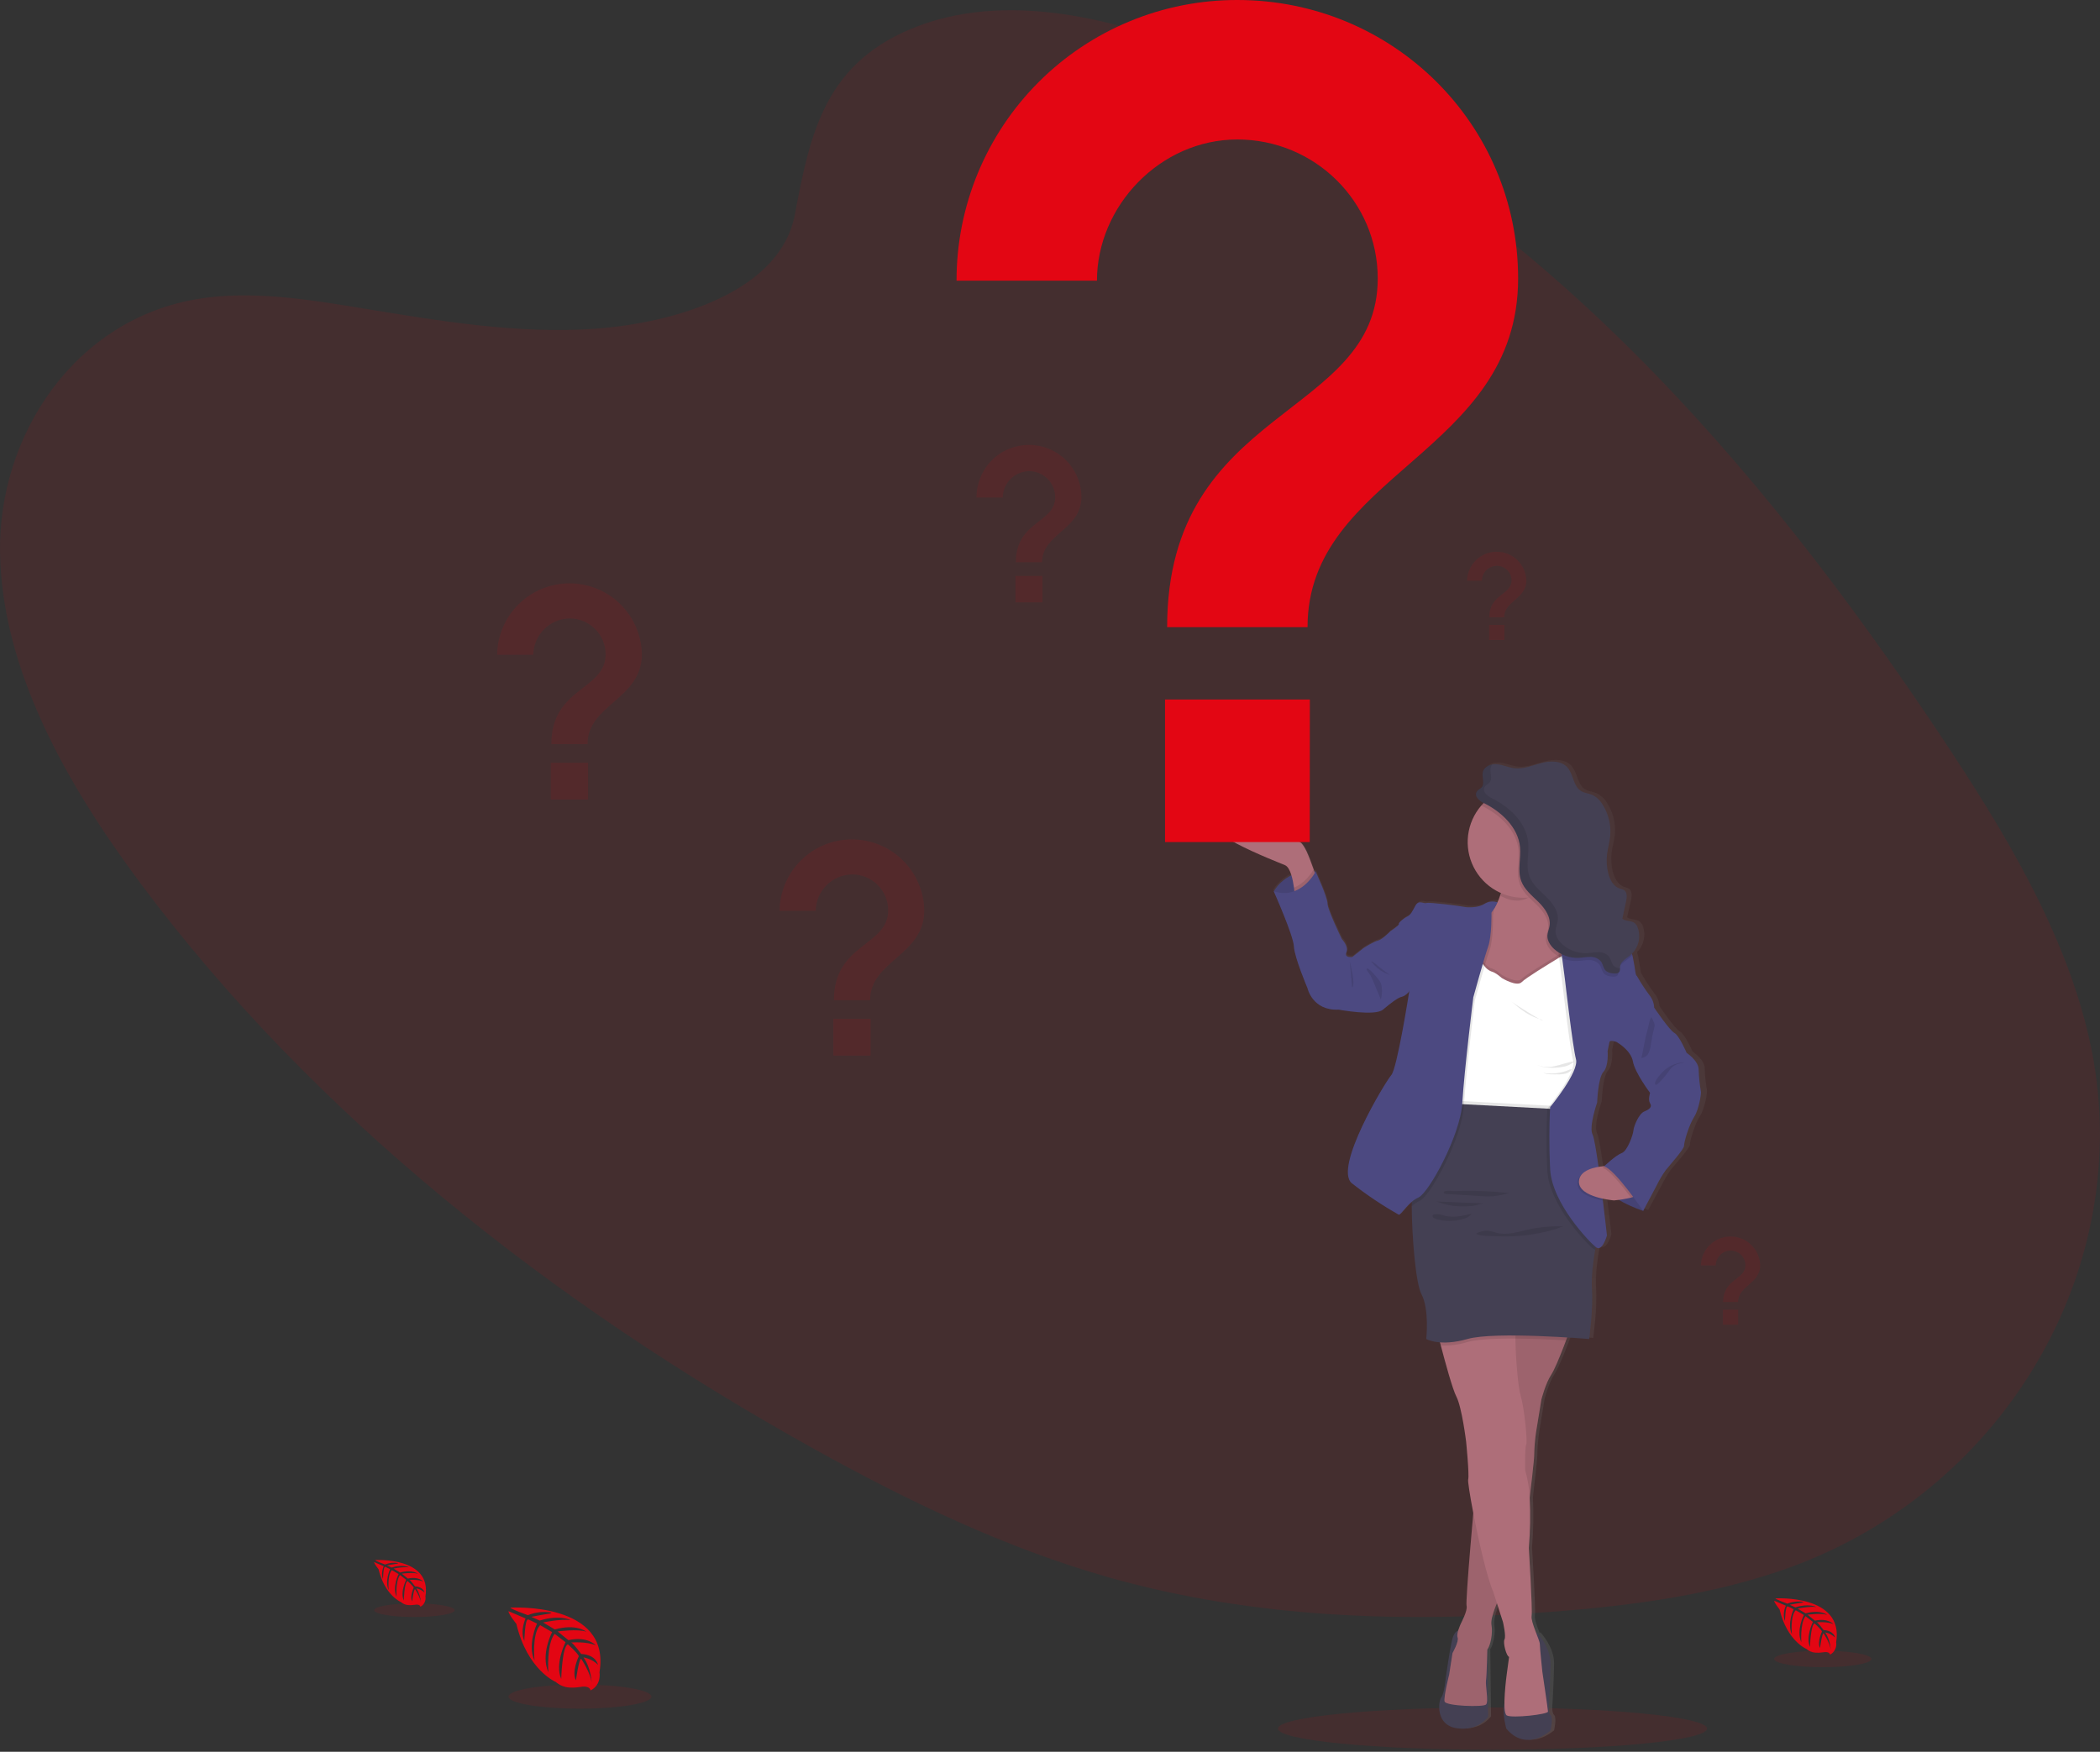 <svg width="350" height="292" viewBox="0 0 350 292" fill="none" xmlns="http://www.w3.org/2000/svg">
<rect x="0" y="0" width="350" height="292" fill="#333333" stroke="none"/>
<g clip-path="url(#clip0)">
<path opacity="0.1" d="M248.748 291.663C268.495 291.663 284.504 290.085 284.504 288.139C284.504 286.193 268.495 284.615 248.748 284.615C229.001 284.615 212.992 286.193 212.992 288.139C212.992 290.085 229.001 291.663 248.748 291.663Z" fill="#E30613"/>
<path opacity="0.1" d="M153.233 4.266C168.981 -1.586 188.152 3.447 204.524 10.788C255.944 33.849 293.405 77.624 323.168 122.222C333.944 138.371 344.18 155.23 348.231 173.258C356.48 209.951 334.965 247.936 298.376 261.248C285.934 265.779 272.264 267.637 258.573 268.672C234.228 270.516 209.022 269.784 184.872 262.956C167.649 258.076 151.358 250.227 135.732 241.554C92.094 217.323 52.241 185.855 23.545 147.416C10.96 130.556 0.312 111.549 0.005 92.096C-0.301 72.643 12.378 53.096 33.241 49.788C41.866 48.422 50.99 49.844 59.89 51.308C72.995 53.465 86.278 55.734 99.234 54.793C112.618 53.814 130.025 48.586 132.465 35.811C135.049 22.095 137.506 10.112 153.233 4.266Z" fill="#E30613"/>
<path d="M85.073 267.975C85.073 267.975 101.898 266.961 99.914 278.749C99.914 278.749 100.308 280.84 98.418 281.778C98.418 281.778 98.391 280.903 96.693 281.199C96.09 281.303 95.476 281.333 94.866 281.29C94.04 281.233 93.256 280.909 92.631 280.366C92.631 280.366 87.9 278.414 86.063 270.683C86.063 270.683 84.7 269 84.756 268.564L87.594 269.777C87.594 269.777 86.624 271.827 87.388 273.528C87.388 273.528 87.478 269.854 88.026 269.938C88.134 269.955 89.501 270.635 89.501 270.635C89.501 270.635 87.831 274.2 89.089 276.794C89.089 276.794 88.612 272.398 90.02 270.893L92.021 272.06C92.021 272.06 90.069 275.744 91.394 278.749C91.394 278.749 91.045 274.138 92.439 272.343L94.252 273.737C94.252 273.737 92.418 277.369 93.538 279.864C93.538 279.864 93.681 274.493 94.643 274.089C94.643 274.089 96.229 275.483 96.47 276.062C96.47 276.062 95.215 278.697 95.992 280.088C95.992 280.088 96.47 276.511 96.864 276.494C96.864 276.494 98.439 278.864 98.607 280.488C98.607 280.488 98.537 278.073 97.244 276.267C97.244 276.267 98.771 276.529 99.663 277.519C99.663 277.519 99.416 275.842 96.857 275.696C96.857 275.696 95.553 273.901 95.201 273.789C95.201 273.789 97.749 273.576 99.294 274.263C99.294 274.263 97.934 272.681 94.734 273.399L92.945 271.942C92.945 271.942 96.302 271.482 97.721 271.991C97.721 271.991 96.086 270.596 92.464 271.611L90.519 270.446C90.519 270.446 93.377 269.829 95.082 270.053C95.082 270.053 93.283 269.084 89.947 270.133L88.552 269.509C88.552 269.509 90.644 269.098 91.261 269.031C91.878 268.965 91.906 268.798 91.906 268.798C90.579 268.575 89.216 268.726 87.97 269.233C87.97 269.233 85.02 268.177 85.073 267.975Z" fill="#E30613"/>
<path opacity="0.1" d="M96.659 284.817C103.237 284.817 108.569 283.917 108.569 282.806C108.569 281.696 103.237 280.795 96.659 280.795C90.082 280.795 84.75 281.696 84.75 282.806C84.75 283.917 90.082 284.817 96.659 284.817Z" fill="#E30613"/>
<path d="M62.537 260.045C62.537 260.045 72.023 259.474 70.904 266.121C70.963 266.458 70.914 266.805 70.763 267.112C70.612 267.419 70.367 267.67 70.064 267.829C70.064 267.829 70.047 267.337 69.091 267.505C68.752 267.563 68.406 267.579 68.063 267.553C67.596 267.525 67.153 267.342 66.801 267.034C66.801 267.034 64.137 265.929 63.091 261.572C63.091 261.572 62.324 260.621 62.352 260.377L63.956 261.074C63.956 261.074 63.409 262.231 63.837 263.189C63.837 263.189 63.89 261.116 64.186 261.164C64.249 261.164 65.019 261.565 65.019 261.565C65.019 261.565 64.078 263.576 64.789 265.051C64.789 265.051 64.517 262.572 65.312 261.722L66.438 262.381C66.438 262.381 65.34 264.472 66.09 266.152C66.09 266.152 65.898 263.552 66.679 262.541L67.7 263.336C67.7 263.336 66.654 265.382 67.299 266.79C67.299 266.79 67.38 263.761 67.924 263.534C67.924 263.534 68.816 264.322 68.952 264.646C68.952 264.646 68.255 266.131 68.683 266.915C68.683 266.915 68.952 264.901 69.175 264.89C69.175 264.89 70.064 266.225 70.155 267.142C70.11 266.295 69.846 265.475 69.388 264.761C69.901 264.855 70.375 265.098 70.751 265.459C70.751 265.459 70.615 264.514 69.168 264.43C69.168 264.43 68.433 263.416 68.237 263.357C68.237 263.357 69.674 263.235 70.545 263.622C70.545 263.622 69.778 262.729 67.972 263.134L66.965 262.311C66.965 262.311 68.858 262.053 69.66 262.339C69.66 262.339 68.736 261.551 66.693 262.126L65.598 261.468C66.441 261.283 67.305 261.21 68.168 261.248C68.168 261.248 67.156 260.701 65.274 261.293L64.489 260.945C64.489 260.945 65.671 260.711 66.016 260.676C66.362 260.641 66.382 260.544 66.382 260.544C65.634 260.42 64.865 260.505 64.162 260.791C64.162 260.791 62.509 260.16 62.537 260.045Z" fill="#E30613"/>
<path opacity="0.1" d="M69.066 269.54C72.775 269.54 75.781 269.031 75.781 268.404C75.781 267.776 72.775 267.268 69.066 267.268C65.358 267.268 62.352 267.776 62.352 268.404C62.352 269.031 65.358 269.54 69.066 269.54Z" fill="#E30613"/>
<path d="M295.913 266.435C295.913 266.435 307.366 265.737 306.024 273.754C306.092 274.161 306.031 274.58 305.848 274.95C305.666 275.321 305.371 275.624 305.006 275.818C305.006 275.818 304.985 275.222 303.831 275.424C303.42 275.494 303.002 275.514 302.586 275.483C302.024 275.447 301.49 275.226 301.066 274.856C301.066 274.856 297.845 273.528 296.593 268.264C296.593 268.264 295.666 267.118 295.704 266.825L297.636 267.647C297.636 267.647 296.977 269.042 297.496 270.202C297.496 270.202 297.559 267.7 297.929 267.763C298.005 267.763 298.933 268.244 298.933 268.244C298.933 268.244 297.796 270.683 298.654 272.426C298.654 272.426 298.33 269.436 299.288 268.411L300.648 269.202C300.648 269.202 299.32 271.712 300.223 273.758C300.223 273.758 299.989 270.621 300.92 269.397L302.154 270.359C302.154 270.359 300.906 272.831 301.666 274.542C301.666 274.542 301.767 270.889 302.422 270.61C302.422 270.61 303.5 271.562 303.664 271.952C303.664 271.952 302.809 273.747 303.339 274.695C303.339 274.695 303.664 272.255 303.932 272.255C303.932 272.255 305.006 273.869 305.117 274.974C305.065 273.953 304.747 272.962 304.194 272.102C304.813 272.219 305.385 272.515 305.839 272.953C305.839 272.953 305.672 271.813 303.925 271.712C303.925 271.712 303.04 270.488 302.802 270.415C302.802 270.415 304.546 270.269 305.592 270.736C305.592 270.736 304.664 269.662 302.485 270.15L301.268 269.157C301.268 269.157 303.552 268.843 304.521 269.188C304.521 269.188 303.406 268.237 300.941 268.93L299.616 268.139C299.616 268.139 301.561 267.721 302.722 267.871C302.722 267.871 301.499 267.212 299.236 267.926L298.288 267.501C298.288 267.501 299.714 267.219 300.132 267.177C300.55 267.135 300.571 267.017 300.571 267.017C299.668 266.866 298.742 266.969 297.894 267.313C297.894 267.313 295.879 266.567 295.913 266.435Z" fill="#E30613"/>
<path opacity="0.1" d="M303.801 277.902C308.278 277.902 311.907 277.289 311.907 276.532C311.907 275.776 308.278 275.162 303.801 275.162C299.324 275.162 295.695 275.776 295.695 276.532C295.695 277.289 299.324 277.902 303.801 277.902Z" fill="#E30613"/>
<path d="M284.503 181.815C284.283 180.588 284.156 179.346 284.123 178.099C284.123 176.604 282.09 175.28 282.09 175.28C282.09 175.28 280.835 172.376 279.999 171.947C279.162 171.519 276.579 167.719 276.579 167.719C276.549 166.97 276.276 166.25 275.801 165.67C275.027 164.653 274.32 163.586 273.685 162.477C273.336 162.052 273.511 161.752 272.988 159.274C272.96 159.145 272.928 159.019 272.89 158.901C272.89 158.845 272.855 158.796 272.834 158.74C273.389 158.184 273.776 157.482 273.951 156.716C274.125 155.95 274.08 155.15 273.821 154.408C273.727 154.113 273.556 153.848 273.326 153.641C272.737 153.16 271.795 153.359 271.189 152.902L271.834 150.051C271.987 149.354 272.067 148.472 271.457 148.095C271.228 147.987 270.987 147.906 270.739 147.855C269.693 147.506 269.086 146.401 268.814 145.338C268.553 144.314 268.482 143.251 268.605 142.201C268.724 141.191 269.02 140.208 269.128 139.193C269.325 137.317 268.873 135.43 267.849 133.846C267.45 133.163 266.863 132.609 266.158 132.25C265.513 131.961 264.763 131.901 264.16 131.553C262.863 130.727 262.93 128.764 261.894 127.639C260.859 126.513 259.025 126.516 257.515 126.903C256.006 127.29 254.503 127.949 252.955 127.785C251.958 127.673 251.024 127.22 250.023 127.116C249.737 127.089 249.448 127.101 249.165 127.154V127.123C248.426 127.255 247.747 127.666 247.572 128.367C247.533 128.534 247.517 128.705 247.523 128.876C247.523 129.284 247.621 129.709 247.628 130.099C247.641 130.254 247.623 130.411 247.574 130.558C247.526 130.706 247.448 130.843 247.346 130.96C247.147 131.173 246.854 131.285 246.648 131.504C246.565 131.588 246.499 131.688 246.455 131.799C246.411 131.909 246.39 132.027 246.394 132.145C246.394 132.766 247.168 133.313 247.687 133.564H247.708C247.569 133.703 247.429 133.85 247.3 134C245.811 135.681 244.99 137.85 244.992 140.096C245.005 141.91 245.548 143.681 246.554 145.191C247.559 146.7 248.985 147.883 250.654 148.594L250.581 148.82C250.434 149.269 250.263 149.708 250.068 150.138C249.708 150.017 249.325 149.976 248.947 150.018C248.569 150.06 248.204 150.184 247.879 150.382C246.882 151.079 244.933 151.023 244.414 150.894C243.894 150.765 238.487 150.082 238.051 150.253C237.615 150.424 236.754 149.657 236.193 150.682C235.632 151.707 235.37 152.261 234.798 152.519C234.227 152.777 233.24 153.585 233.372 153.756C233.505 153.927 231.943 154.952 231.943 154.952C231.943 154.952 230.601 156.346 229.823 156.531C229.046 156.715 227.4 157.771 227.4 157.771L225.493 159.263C225.493 159.263 224.067 159.479 224.5 158.496C224.932 157.514 223.719 156.276 223.719 156.276C223.719 156.276 221.296 151.365 221.296 150.351C221.296 149.336 219.305 145.011 219.305 145.011L219.061 144.986L218.949 144.669C218.583 143.641 218.109 142.379 217.747 141.64C217.049 140.229 216.621 140.082 216.621 140.082C216.621 140.082 208.225 133.78 202.773 135.701C197.32 137.621 212.726 143.345 214.11 143.944C214.595 144.153 214.944 144.829 215.188 145.621C213.96 146.213 212.926 147.143 212.207 148.301C212.207 148.301 215.54 155.687 215.627 157.524C215.714 159.361 217.921 164.495 217.921 164.495C217.921 164.495 218.744 168.298 223.199 168.082C223.199 168.082 229.346 169.211 230.688 168.082C232.03 166.952 233.24 166.067 233.892 165.938C234.371 165.781 234.793 165.483 235.102 165.084C235.102 165.084 233.069 177.894 232.072 179.006C231.075 180.118 222.265 194.499 225.427 197.071C227.931 199.01 230.578 200.758 233.344 202.3C233.613 202.432 234.418 201.09 235.569 200.139C235.569 200.379 235.569 200.623 235.569 200.881C235.59 205.998 236.266 213.778 237.2 215.521C238.595 218.082 238.023 223.036 238.023 223.036C238.756 223.38 239.553 223.571 240.362 223.597C240.404 223.764 240.453 223.945 240.498 224.12C241.262 227.002 242.5 231.46 243.131 232.645C244.082 234.44 244.773 240.122 244.773 240.122C244.773 240.122 245.337 245.699 245.121 246.483C245.038 246.779 245.404 249.101 245.979 252.06C245.63 256.065 244.968 263.785 244.856 266.577C244.856 266.63 244.856 266.682 244.856 266.731V266.78C244.858 266.811 244.858 266.842 244.856 266.874C244.856 266.936 244.856 266.992 244.856 267.044C244.846 267.22 244.853 267.397 244.877 267.571C244.92 267.837 244.9 268.109 244.818 268.366C244.571 269.137 244.258 269.886 243.88 270.603C243.721 270.956 243.582 271.316 243.462 271.684C243.113 271.837 242.688 272.21 242.451 273.12C242.018 274.786 241.37 279.394 241.37 279.394C241.37 279.394 241.109 282.214 240.593 282.855C240.077 283.496 239.547 287.508 243.232 288.021C246.917 288.533 248.51 286.069 248.51 286.069L248.381 274.887V274.866C248.456 274.772 248.52 274.67 248.573 274.563V274.535C248.597 274.483 248.625 274.427 248.65 274.364L248.681 274.281L248.737 274.145C248.735 274.128 248.735 274.112 248.737 274.096C249.094 273.025 249.202 271.886 249.05 270.767V270.711V270.624C249.05 270.596 249.05 270.565 249.05 270.537V270.363C249.05 270.342 249.05 270.317 249.05 270.297C249.05 270.222 249.057 270.145 249.071 270.066C249.071 270.066 249.071 270.039 249.071 270.025L249.092 269.889V269.829C249.092 269.784 249.092 269.739 249.12 269.69C249.119 269.678 249.119 269.667 249.12 269.655C249.155 269.495 249.197 269.307 249.242 269.153V269.115L249.294 268.948C249.347 268.77 249.406 268.599 249.469 268.411V268.376C249.469 268.32 249.507 268.264 249.528 268.212V268.191C249.591 268.02 249.657 267.843 249.72 267.696L249.737 267.651L249.793 267.512L249.81 267.47L249.943 267.16L250.964 270.314C250.964 270.314 251.529 272.663 251.226 273.217C250.923 273.772 251.575 276.079 252.003 276.121L251.602 279.024C251.386 280.625 251.257 282.237 251.215 283.852C251.188 284.037 251.16 284.201 251.139 284.312C250.86 285.8 251.529 288.108 251.529 288.108C254.946 292.148 259.018 288.422 259.018 288.422C259.018 288.422 259.492 286.285 259.018 285.86C258.544 285.434 258.756 283.894 258.756 283.894C258.756 283.894 258.973 280.091 259.014 277.316C259.056 274.542 256.745 272.088 256.745 272.088L256.616 272.203C256.194 271.116 255.713 269.847 255.814 269.279C255.988 268.296 255.336 257.919 255.336 257.919C255.577 255.137 255.628 252.343 255.49 249.554C255.545 249.083 255.598 248.62 255.65 248.16C255.912 245.929 256.124 244.022 256.208 243.022V242.903C256.229 242.635 256.239 242.443 256.236 242.353C256.236 242.004 256.236 241.607 256.271 241.171C256.351 239.972 256.539 238.637 256.539 238.637L257.446 233.126C257.446 233.126 258.143 230.435 259.136 228.944L259.255 228.755C259.293 228.689 259.332 228.616 259.373 228.539L259.391 228.508C259.429 228.435 259.471 228.358 259.509 228.278L259.527 228.246C259.666 227.971 259.816 227.654 259.973 227.305C259.973 227.277 259.998 227.253 260.008 227.225L260.127 226.96C260.127 226.925 260.154 226.891 260.172 226.856C260.189 226.821 260.245 226.678 260.283 226.591C260.301 226.556 260.316 226.52 260.329 226.483C260.374 226.378 260.423 226.27 260.468 226.159L260.534 225.998C260.566 225.918 260.601 225.838 260.636 225.758L260.719 225.545C260.744 225.493 260.765 225.441 260.785 225.388L260.88 225.148C260.88 225.113 260.911 225.075 260.925 225.04C261.172 224.423 261.41 223.813 261.622 223.259C261.688 223.084 261.755 222.91 261.814 222.757C264.031 222.893 265.537 223.015 265.537 223.015C265.537 223.015 266.235 218.02 266.011 214.733C265.865 212.488 266.283 209.665 266.559 208.11C266.59 207.939 266.618 207.786 266.646 207.647L266.705 207.695C267.789 208.549 268.567 205.73 268.567 205.73C268.567 205.73 268.274 203.098 267.87 199.909L267.828 199.591C268.453 199.725 269.085 199.821 269.721 199.881C269.721 199.881 270.07 199.849 270.547 199.79C271.868 200.555 273.263 201.185 274.71 201.672L277.014 197.42C277.447 196.538 277.955 195.695 278.531 194.9C279.228 194.046 281.69 191.313 281.648 190.801C281.606 190.288 282.47 187.34 283.335 186.015C284.2 184.691 284.545 182.028 284.503 181.815ZM274.895 185.06C273.985 185.443 273.12 187.58 273.078 188.222C273.036 188.863 272.081 191.679 271.088 192.021C270.171 192.334 268.421 193.945 268.142 194.203C267.856 194.227 267.531 194.266 267.193 194.321C266.813 191.627 266.437 189.396 266.196 188.947C265.499 187.664 266.96 183.565 266.96 183.565C266.96 183.565 267.103 179.424 268.006 178.441C268.909 177.458 268.703 174.98 268.703 174.98C268.703 174.98 268.919 173.955 269.006 173.488C269.093 173.021 270.293 173.488 270.303 173.488C270.303 173.488 272.639 174.767 272.988 176.688C273.336 178.608 275.888 181.94 275.888 181.94C275.888 181.94 275.498 183.094 275.888 183.683C276.279 184.272 275.805 184.677 274.895 185.06Z" fill="url(#paint0_linear)"/>
<path d="M212.305 148.563C213.015 147.391 214.056 146.454 215.296 145.87C216.536 145.286 217.921 145.081 219.277 145.279V150.267H216.248L213.877 149.667L212.305 148.563Z" fill="#4C4981"/>
<path opacity="0.1" d="M212.305 148.563C213.015 147.391 214.056 146.454 215.296 145.87C216.536 145.286 217.921 145.081 219.277 145.279V150.267H216.248L213.877 149.667L212.305 148.563Z" fill="black"/>
<path d="M219.504 146.6L215.791 149.2C215.791 149.2 215.76 148.681 215.666 147.97C215.481 146.625 215.066 144.606 214.17 144.216C212.807 143.616 197.631 137.907 203.014 135.987C208.397 134.066 216.656 140.361 216.656 140.361C216.656 140.361 217.081 140.507 217.761 141.912C218.11 142.651 218.587 143.909 218.946 144.938C219.278 145.865 219.504 146.6 219.504 146.6Z" fill="#AE6E79"/>
<path d="M249.163 150.605L249.585 150.406L250.77 151.759L249.801 153.826L248.148 153.164L248.532 151.511L249.163 150.605Z" fill="#4C4981"/>
<path d="M243.549 271.663C243.549 271.663 242.482 271.537 242.057 273.2C241.632 274.863 240.99 279.474 240.99 279.474C240.99 279.474 240.736 282.287 240.223 282.928C239.711 283.57 239.202 287.575 242.824 288.083C246.446 288.592 248.026 286.135 248.026 286.135L247.897 274.957L243.549 271.663Z" fill="#444053"/>
<path d="M256.19 272.165C256.19 272.165 258.47 274.605 258.428 277.372C258.386 280.14 258.17 283.936 258.17 283.936C258.17 283.936 257.961 285.473 258.428 285.898C258.895 286.323 258.428 288.456 258.428 288.456C258.428 288.456 254.419 292.176 251.051 288.143C251.051 288.143 250.396 285.839 250.668 284.354C250.94 282.869 251.7 276.194 251.7 276.194L256.19 272.165Z" fill="#444053"/>
<path d="M261.838 221.195C261.838 221.195 259.537 227.63 258.554 229.121C257.571 230.613 256.894 233.304 256.894 233.304L255.998 238.801C255.823 240.03 255.723 241.268 255.698 242.509C255.74 243.747 253.481 261.774 253.481 261.774L249.901 266.337C249.901 266.337 248.325 269.533 248.579 270.868C248.834 272.203 248.408 274.322 247.882 274.96C247.882 274.96 247.798 279.143 247.669 280.074C247.54 281.004 248.14 283.657 247.669 284.124C247.199 284.591 240.934 284.382 240.763 283.611C240.592 282.841 241.53 279.136 241.53 279.136L242.084 275.556C242.084 275.556 243.193 273.597 242.938 272.956C242.684 272.315 243.406 270.826 243.447 270.697C243.489 270.568 244.643 268.481 244.431 267.672C244.218 266.863 245.773 249.665 245.773 249.665L250.162 218.849L261.838 221.195Z" fill="#AE6E79"/>
<path opacity="0.1" d="M261.838 221.195C261.838 221.195 261.489 222.164 261.012 223.436C260.252 225.444 259.157 228.208 258.554 229.121C257.574 230.613 256.891 233.304 256.891 233.304L255.995 238.804C255.822 240.033 255.723 241.272 255.698 242.513C255.698 243.001 255.371 246.114 254.952 249.7C254.307 255.183 253.481 261.778 253.481 261.778L249.901 266.34C249.901 266.34 249.719 266.689 249.493 267.24C249.043 268.285 248.408 269.983 248.579 270.858C248.834 272.179 248.408 274.308 247.882 274.95C247.882 274.95 247.795 279.132 247.669 280.063C247.544 280.994 248.14 283.643 247.669 284.113C247.199 284.584 240.934 284.371 240.763 283.604C240.592 282.838 241.53 279.129 241.53 279.129L242.084 275.546C242.084 275.546 243.193 273.587 242.935 272.946C242.677 272.304 243.406 270.816 243.447 270.687C243.489 270.558 244.643 268.47 244.431 267.661C244.267 267.044 245.128 256.947 245.529 252.158C245.665 250.652 245.752 249.672 245.752 249.672L249.528 223.161L249.834 221.024L250.141 218.856L261.838 221.195Z" fill="black"/>
<path d="M258.001 285.298C258.039 285.769 251.987 286.452 251.122 285.94C250.258 285.427 251.122 279.077 251.122 279.077L251.516 276.18C251.094 276.135 250.453 273.834 250.749 273.28C251.045 272.726 250.495 270.384 250.495 270.384L249.491 267.247L248.877 265.326C247.88 263.127 246.437 256.853 245.541 252.168C244.976 249.226 244.617 246.908 244.697 246.612C244.91 245.845 244.348 240.261 244.348 240.261C244.348 240.261 243.651 234.59 242.731 232.802C242.107 231.617 240.89 227.166 240.137 224.294C239.753 222.819 239.488 221.76 239.488 221.76C239.488 221.76 245.931 221.22 249.839 221.031C251.635 220.944 252.897 220.934 252.75 221.08C252.604 221.226 252.566 222.007 252.572 223.137C252.59 226.061 252.998 231.206 253.43 232.589C254.026 234.507 254.622 240.258 254.368 240.815C254.113 241.373 254.197 245.078 254.197 245.078C254.636 246.584 254.889 248.137 254.95 249.704C255.086 252.48 255.038 255.261 254.804 258.031C254.804 258.031 255.442 268.39 255.271 269.369C255.1 270.349 256.634 273.42 256.634 274.016C256.634 274.612 257.059 278.662 257.059 278.662C257.059 278.662 257.973 284.831 258.001 285.298Z" fill="#AE6E79"/>
<path d="M261.367 160.793L260.635 161.585L260.157 162.101L257.368 165.098L250.162 165.91L246.327 164.886L245.379 164.631C245.379 164.631 245.379 162.707 245.55 160.4C245.794 157.44 246.376 153.847 247.767 152.867C248.464 152.322 249.02 151.618 249.388 150.814C249.666 150.26 249.9 149.684 250.085 149.092C250.113 149.016 250.134 148.942 250.159 148.866C250.472 147.833 250.699 146.775 250.835 145.704C250.835 145.704 251.755 145.195 253.035 144.603C256.371 143.045 262.134 140.894 260.13 145.704C259.835 146.409 259.584 147.13 259.377 147.865C259.345 147.973 259.317 148.082 259.293 148.186C258.624 150.863 259.066 152.487 259.565 153.383C259.649 153.538 259.746 153.686 259.854 153.826C259.99 154.013 260.154 154.178 260.339 154.317L261.169 159.584L261.238 160.02L261.367 160.793Z" fill="#AE6E79"/>
<path opacity="0.1" d="M260.134 145.962C259.754 146.876 260.319 145.216 260.134 145.962C258.614 147.043 255.033 150.121 253.022 150.121C251.662 150.121 251.254 149.873 250.09 149.347C250.442 148.244 250.693 147.111 250.839 145.962C250.839 145.962 262.906 139.312 260.134 145.962Z" fill="black"/>
<path d="M263.202 140.361C263.201 142.656 262.35 144.87 260.813 146.576C259.277 148.282 257.164 149.359 254.881 149.601C254.56 149.633 254.236 149.654 253.908 149.654C252.07 149.654 250.273 149.109 248.744 148.087C247.216 147.066 246.024 145.615 245.321 143.917C244.617 142.219 244.433 140.351 244.792 138.548C245.151 136.745 246.036 135.09 247.336 133.79C248.635 132.491 250.292 131.606 252.095 131.247C253.898 130.888 255.766 131.072 257.465 131.776C259.163 132.479 260.615 133.67 261.636 135.198C262.657 136.726 263.202 138.523 263.202 140.361Z" fill="#AE6E79"/>
<path opacity="0.1" d="M264.526 181.554L263.201 185.008C263.201 185.008 262.124 185.053 260.443 185.105C254.771 185.287 242.272 185.517 241.715 184.06C241.59 183.69 241.524 183.303 241.519 182.913C241.446 180.693 242.482 177.284 242.482 177.284C242.482 177.284 243.078 170.462 243.078 170.166C243.078 169.87 242.565 165.091 242.565 165.091L243.59 161.257L246.446 159.253C246.446 159.253 247.725 161.215 248.492 161.383C249.259 161.55 250.284 162.494 250.284 162.494C250.284 162.494 252.798 164.028 253.61 163.174C254.422 162.32 260.729 158.57 260.729 158.57L264.055 162.237L264.526 181.554Z" fill="black"/>
<path d="M264.527 182.083L263.202 185.534C263.202 185.534 262.125 185.583 260.444 185.635H260.281C259.555 185.66 258.726 185.684 257.84 185.701C253.332 185.806 247.123 185.834 243.877 185.353C242.657 185.179 241.859 184.928 241.726 184.586C241.653 184.381 241.601 184.168 241.573 183.952C241.552 183.791 241.538 183.603 241.531 183.439C241.458 181.219 242.493 177.81 242.493 177.81C242.493 177.81 243.089 170.989 243.089 170.693C243.089 170.396 242.577 165.618 242.577 165.618L243.602 161.783L245.565 160.41L246.457 159.783C246.757 160.232 247.085 160.663 247.437 161.072C247.712 161.442 248.08 161.731 248.504 161.912C249.274 162.083 250.296 163.024 250.296 163.024C250.296 163.024 252.809 164.558 253.622 163.704C254.239 163.052 258.074 160.706 259.845 159.636C260.389 159.305 260.741 159.099 260.741 159.099L261.187 159.594L264.067 162.766L264.527 182.083Z" fill="white"/>
<path opacity="0.1" d="M219.503 146.6L215.79 149.2C215.79 149.2 215.758 148.681 215.664 147.97C217.498 147.196 218.614 145.485 218.934 144.938C219.276 145.865 219.503 146.6 219.503 146.6Z" fill="black"/>
<path d="M232.551 155.426L231.742 155.21C231.742 155.21 230.418 156.604 229.651 156.789C228.884 156.973 227.266 158.022 227.266 158.022L225.387 159.514C225.387 159.514 223.992 159.73 224.407 158.747C224.822 157.764 223.64 156.531 223.64 156.531C223.64 156.531 221.252 151.63 221.252 150.605C221.252 149.58 219.279 145.279 219.279 145.279C219.279 145.279 216.803 150.096 212.285 148.563C212.285 148.563 215.569 155.935 215.653 157.768C215.737 159.601 217.912 164.715 217.912 164.715C217.912 164.715 218.724 168.511 223.114 168.298C223.114 168.298 229.169 169.424 230.491 168.298C231.812 167.172 233.004 166.287 233.628 166.158C234.253 166.029 234.821 165.307 234.821 165.307V160.239L232.551 155.426Z" fill="#4C4981"/>
<path opacity="0.1" d="M224.957 160.239C224.957 160.239 226.024 164.206 225.341 164.631L224.957 160.239Z" fill="black"/>
<path opacity="0.1" d="M260.443 185.618C254.771 185.799 242.273 186.026 241.715 184.572C241.59 184.203 241.524 183.815 241.52 183.425L260.049 184.401L260.443 185.618Z" fill="black"/>
<path opacity="0.1" d="M261.837 221.195C261.837 221.195 261.488 222.164 261.01 223.436C258.657 223.293 255.54 223.144 252.58 223.123C251.534 223.123 250.509 223.123 249.54 223.158C247.483 223.22 245.705 223.388 244.572 223.708C243.14 224.149 241.642 224.343 240.145 224.28C239.761 222.805 239.496 221.746 239.496 221.746C239.496 221.746 245.939 221.206 249.847 221.017L250.154 218.849L261.837 221.195Z" fill="black"/>
<path d="M266.826 205.594L266.101 207.127C266.101 207.127 266 207.584 265.871 208.309C265.599 209.87 265.174 212.687 265.334 214.932C265.547 218.215 264.864 223.199 264.864 223.199C264.864 223.199 249.175 221.878 244.573 223.199C239.971 224.52 237.705 223.199 237.705 223.199C237.705 223.199 238.263 218.257 236.896 215.698C235.965 213.956 235.31 206.176 235.289 201.059C235.289 198.699 235.408 196.911 235.704 196.549C236.642 195.398 240.648 183.889 240.648 183.889L241.561 183.938L244.001 184.067L257.877 184.799L260.056 184.914L260.286 185.611L266.826 205.594Z" fill="#444053"/>
<path d="M273.735 200.477L273.864 201.843C273.864 201.843 266.992 199.605 267.341 196.855C267.69 194.105 267.341 194.415 267.341 194.415L272.863 194.882L273.735 200.477Z" fill="#4C4981"/>
<path opacity="0.1" d="M273.735 200.477L273.864 201.843C273.864 201.843 266.992 199.605 267.341 196.855C267.69 194.105 267.341 194.415 267.341 194.415L272.863 194.882L273.735 200.477Z" fill="black"/>
<path opacity="0.1" d="M229.542 161.341C230.244 161.937 231.071 162.367 231.962 162.599C231.704 162.543 231.464 162.423 231.265 162.25C230.773 161.902 230.306 161.522 229.832 161.152C229.448 160.853 228.971 160.354 228.5 160.232C228.808 160.637 229.157 161.008 229.542 161.341Z" fill="black"/>
<path opacity="0.1" d="M229.65 163.136C229.871 163.385 230.05 163.669 230.18 163.976C230.4 164.843 230.386 165.754 230.141 166.614L229.04 163.958C228.848 163.505 228.656 163.052 228.426 162.62C228.325 162.435 227.69 161.665 227.764 161.505C227.959 161.051 229.444 162.881 229.65 163.136Z" fill="black"/>
<path opacity="0.1" d="M260.386 177.845C261.137 177.754 261.84 177.425 262.391 176.907C261.258 177.05 260.184 177.496 259.069 177.73C258.033 177.97 256.947 177.87 255.973 177.444C257.256 178.071 259.02 178.092 260.386 177.845Z" fill="black"/>
<path opacity="0.1" d="M257.182 170.041C256.979 170.071 256.772 170.019 256.607 169.898C255.756 169.41 254.917 168.901 254.09 168.371C253.284 167.852 252.312 167.325 251.625 166.67C253.316 168.197 254.892 169.486 257.182 170.041Z" fill="black"/>
<path opacity="0.1" d="M259.549 179.082C259.996 179.103 260.443 179.066 260.881 178.974C261.323 178.882 261.715 178.626 261.975 178.256C261.817 178.22 261.651 178.246 261.512 178.329C260.161 178.898 258.677 179.075 257.23 178.842C257.924 179.138 258.813 179.079 259.549 179.082Z" fill="black"/>
<path opacity="0.1" d="M251.473 198.873C250.585 199.141 249.673 199.32 248.75 199.407C248.031 199.44 247.312 199.426 246.595 199.365L243.109 199.145L241.366 199.034C241.16 199.034 240.32 199.034 240.735 198.619C240.944 198.417 242.108 198.546 242.408 198.535C242.987 198.517 243.568 198.506 244.151 198.504C245.305 198.504 246.463 198.504 247.617 198.574C248.91 198.636 250.183 198.734 251.473 198.873Z" fill="black"/>
<path opacity="0.1" d="M247.432 200.599C246.84 200.574 246.076 200.926 245.466 201.003C244.784 201.084 244.096 201.111 243.409 201.083C242.05 201.051 240.708 200.777 239.445 200.275C242.105 200.411 244.772 200.491 247.432 200.599Z" fill="black"/>
<path opacity="0.1" d="M239.964 202.425C240.222 202.477 240.476 202.547 240.724 202.634C242.195 203.053 243.761 202.683 245.256 202.314C244.883 202.875 244.21 203.115 243.537 203.269C242.443 203.546 241.302 203.588 240.191 203.391C239.842 203.321 238.967 203.196 238.796 202.833C238.51 202.3 239.636 202.373 239.964 202.425Z" fill="black"/>
<path opacity="0.1" d="M248.212 205.175C248.654 205.266 249.089 205.382 249.516 205.524C251.172 205.935 252.891 205.371 254.554 204.991C256.553 204.537 258.603 204.347 260.652 204.426C260.286 204.426 259.703 204.747 259.344 204.855C258.874 204.998 258.396 205.13 257.918 205.249C256.981 205.479 256.029 205.667 255.07 205.803C253.135 206.083 251.176 206.168 249.223 206.057C248.331 206.008 246.783 206.099 246.02 205.649C246.68 205.257 247.449 205.091 248.212 205.175Z" fill="black"/>
<path opacity="0.1" d="M248.837 152.606C248.837 152.606 248.921 156.531 248.283 158.322C248.08 158.88 247.767 159.908 247.425 161.062C247.052 162.341 246.644 163.774 246.33 164.896C246.016 166.018 245.807 166.771 245.807 166.771C245.807 166.771 244.367 178.497 243.994 184.084C243.994 184.182 243.994 184.283 243.974 184.377C243.953 184.691 243.918 185.018 243.865 185.356C243.036 190.905 238.249 199.463 236.642 200.146C236.141 200.376 235.683 200.69 235.289 201.076C235.289 198.717 235.408 196.928 235.704 196.566C236.642 195.416 240.648 183.906 240.648 183.906L241.561 183.955C241.54 183.795 241.526 183.607 241.519 183.443C241.446 181.222 242.481 177.814 242.481 177.814C242.481 177.814 243.078 170.992 243.078 170.696C243.078 170.4 242.565 165.621 242.565 165.621L243.59 161.787L245.553 160.414C245.797 157.454 246.379 153.861 247.77 152.881C248.467 152.336 249.023 151.632 249.391 150.828C249.667 150.867 249.165 150.623 249.165 150.623L248.837 152.606Z" fill="black"/>
<path d="M249.586 150.406C249.231 150.285 248.853 150.244 248.48 150.286C248.106 150.328 247.747 150.453 247.428 150.65C246.445 151.348 244.527 151.288 244.015 151.163C243.502 151.037 238.175 150.351 237.739 150.521C237.304 150.692 236.46 149.925 235.906 150.95C235.351 151.975 235.097 152.526 234.542 152.78C233.988 153.035 233.005 153.847 233.148 154.017C233.291 154.188 231.753 155.21 231.753 155.21L234.863 165.318C234.863 165.318 232.859 178.103 231.879 179.211C230.899 180.32 222.201 194.684 225.314 197.242C227.779 199.18 230.387 200.928 233.117 202.471C233.465 202.641 234.692 200.341 236.397 199.616C238.102 198.891 243.391 189.299 243.718 183.844C244.046 178.389 245.552 166.241 245.552 166.241C245.552 166.241 247.386 159.591 248.024 157.799C248.662 156.008 248.578 152.083 248.578 152.083L249.586 150.406Z" fill="#4C4981"/>
<path opacity="0.1" d="M266.826 205.594L266.1 207.127C266.1 207.127 265.999 207.584 265.87 208.309C265.741 208.293 265.62 208.238 265.522 208.152C264.455 207.298 258.2 200.864 257.89 195.151C257.67 190.937 257.775 187.305 257.845 185.687C257.866 185.179 257.887 184.872 257.887 184.806C257.887 184.806 262.747 178.922 262.192 176.838C261.638 174.753 260.358 163.592 260.358 163.592L260.17 162.128L259.846 159.654L259.072 153.665L259.874 153.854C260.01 154.041 260.173 154.206 260.358 154.345L261.188 159.612L264.068 162.784L264.539 182.094L263.214 185.545C263.214 185.545 262.136 185.593 260.456 185.646H260.292L266.826 205.594Z" fill="black"/>
<path d="M269.512 173.718C269.512 173.718 268.32 173.247 268.236 173.718C268.152 174.189 267.936 175.206 267.936 175.206C267.936 175.206 268.149 177.681 267.239 178.661C266.329 179.64 266.193 183.774 266.193 183.774C266.193 183.774 264.757 187.866 265.437 189.145C265.684 189.609 266.068 191.934 266.451 194.722C266.695 196.465 266.936 198.378 267.148 200.128C267.535 203.307 267.825 205.939 267.825 205.939C267.825 205.939 267.054 208.752 265.987 207.898C264.921 207.044 258.666 200.609 258.359 194.896C258.15 190.884 258.234 187.399 258.304 185.681C258.331 184.952 258.359 184.541 258.359 184.541C258.359 184.541 263.219 178.657 262.665 176.569C262.111 174.481 260.831 163.324 260.831 163.324L260.608 161.599L260.367 159.744L260.312 159.336L259.541 153.411C259.677 153.442 264.46 154.523 265.091 155.154C265.722 155.785 269.624 156.687 269.624 156.687C270.212 156.847 270.747 157.161 271.172 157.598C271.598 158.034 271.899 158.577 272.043 159.169C272.082 159.288 272.109 159.413 272.137 159.542C272.65 162.017 272.486 162.313 272.835 162.742C273.183 163.171 269.512 173.718 269.512 173.718Z" fill="#4C4981"/>
<path opacity="0.1" d="M267.174 200.125C265.431 199.776 262.844 198.971 262.903 197.193C262.956 195.531 264.957 194.931 266.473 194.719C266.717 196.454 266.958 198.375 267.174 200.125Z" fill="black"/>
<path d="M272.581 199.239C272.511 199.389 272.232 199.518 271.835 199.633C270.902 199.855 269.955 200.01 269 200.097C269 200.097 263.073 199.626 263.157 196.939C263.22 195.011 265.897 194.499 267.4 194.384C267.733 194.353 268.067 194.339 268.401 194.342C268.401 194.342 272.835 198.689 272.581 199.239Z" fill="#AE6E79"/>
<path opacity="0.1" d="M272.583 199.239C272.514 199.389 272.235 199.518 271.837 199.633C270.293 197.566 268.138 194.914 267.082 194.68L267.403 194.384C267.735 194.353 268.069 194.339 268.403 194.342C268.403 194.342 272.838 198.689 272.583 199.239Z" fill="black"/>
<path d="M271.091 162.456L272.834 162.714C273.464 163.822 274.162 164.89 274.926 165.91C275.395 166.492 275.663 167.21 275.693 167.956C275.693 167.956 278.252 171.749 279.061 172.174C279.87 172.599 281.107 175.499 281.107 175.499C281.107 175.499 283.112 176.82 283.112 178.312C283.148 179.556 283.276 180.796 283.496 182.021C283.541 182.233 283.199 184.879 282.345 186.203C281.491 187.528 280.637 190.449 280.682 190.972C280.727 191.494 278.294 194.213 277.614 195.064C277.047 195.859 276.547 196.701 276.122 197.58L273.863 201.843C273.863 201.843 269.086 194.809 267.34 194.426C267.34 194.426 269.299 192.551 270.279 192.209C271.258 191.867 272.2 189.072 272.242 188.417C272.283 187.761 273.138 185.646 274.03 185.28C274.923 184.914 275.397 184.513 275.013 183.913C274.63 183.314 275.013 182.171 275.013 182.171C275.013 182.171 272.496 178.845 272.154 176.942C271.813 175.039 269.512 173.746 269.512 173.746L268.191 170.504L271.091 162.456Z" fill="#4C4981"/>
<path opacity="0.1" d="M277.433 178.368C278.397 177.553 279.612 177.093 280.874 177.064C280.065 177.204 279.214 177.381 278.622 177.946C278.389 178.19 278.18 178.457 277.998 178.741C277.795 179.03 276.15 181.121 275.906 180.79C275.498 180.306 277.102 178.65 277.433 178.368Z" fill="black"/>
<path opacity="0.1" d="M273.566 176.35C273.827 176.327 274.078 176.235 274.292 176.084C274.505 175.933 274.675 175.727 274.783 175.489C274.991 175.008 275.119 174.497 275.163 173.976C275.288 173.103 275.464 172.238 275.69 171.386C275.757 171.218 275.786 171.036 275.773 170.855C275.761 170.674 275.707 170.498 275.616 170.34C275.523 170.068 275.396 169.808 275.24 169.567C274.926 169.915 274.835 170.727 274.706 171.194C274.546 171.773 274.4 172.355 274.26 172.937C274.187 173.216 273.608 176.35 273.566 176.35Z" fill="black"/>
<path opacity="0.1" d="M272.062 159.141C271.89 159.366 271.692 159.57 271.473 159.748C270.775 160.302 269.851 160.769 269.764 161.644C269.789 161.928 269.753 162.214 269.66 162.484C269.437 162.867 268.889 162.833 268.453 162.759C268.086 162.726 267.733 162.596 267.432 162.383C266.975 161.992 266.933 161.295 266.585 160.804C266.373 160.55 266.105 160.349 265.803 160.215C265.501 160.082 265.172 160.019 264.842 160.034C264.19 160.013 263.541 160.159 262.889 160.187C262.47 160.208 262.05 160.18 261.638 160.103C261.501 160.082 261.366 160.055 261.233 160.02C260.942 159.948 260.657 159.851 260.382 159.73C260.24 159.674 260.102 159.609 259.968 159.535C259.531 159.311 259.127 159.03 258.765 158.699C258.127 158.113 257.597 157.304 257.649 156.436C257.681 155.903 257.921 155.412 257.998 154.885C258.259 153.38 257.259 151.957 256.174 150.88C255.742 150.452 255.282 150.037 254.85 149.601C254.177 148.98 253.645 148.222 253.291 147.377C253 146.478 252.905 145.528 253.012 144.589C253.11 143.637 253.137 142.68 253.093 141.724C252.772 138.336 249.878 135.739 246.984 134.327L246.855 134.261C247.714 133.276 248.771 132.483 249.956 131.934C251.142 131.385 252.43 131.093 253.737 131.075C255.044 131.058 256.339 131.316 257.539 131.834C258.739 132.351 259.816 133.115 260.701 134.077C261.585 135.039 262.256 136.177 262.671 137.415C263.086 138.654 263.235 139.967 263.107 141.267C262.98 142.567 262.58 143.826 261.934 144.961C261.287 146.096 260.408 147.082 259.354 147.855C259.323 147.963 259.295 148.071 259.27 148.176C258.601 150.853 259.044 152.477 259.542 153.373C259.678 153.404 264.461 154.485 265.093 155.115C265.724 155.746 269.625 156.649 269.625 156.649C270.218 156.807 270.757 157.122 271.186 157.56C271.615 157.999 271.917 158.545 272.062 159.141Z" fill="black"/>
<path d="M246.24 131.804C246.432 131.584 246.722 131.473 246.917 131.26C247.52 130.605 246.917 129.535 247.136 128.67C247.374 127.712 248.552 127.294 249.535 127.395C250.518 127.496 251.439 127.949 252.422 128.06C253.949 128.231 255.427 127.569 256.916 127.182C258.404 126.795 260.203 126.774 261.228 127.914C262.253 129.054 262.183 130.995 263.459 131.821C264.049 132.201 264.791 132.243 265.429 132.518C266.127 132.877 266.706 133.43 267.096 134.111C268.106 135.697 268.55 137.578 268.358 139.448C268.25 140.459 267.957 141.441 267.838 142.452C267.718 143.502 267.789 144.565 268.048 145.589C268.316 146.635 268.898 147.764 269.941 148.099C270.182 148.152 270.415 148.233 270.638 148.339C271.241 148.716 271.161 149.601 271.007 150.291L270.387 153.153C270.983 153.606 271.91 153.411 272.479 153.889C272.706 154.096 272.875 154.361 272.967 154.655C273.247 155.456 273.277 156.322 273.054 157.14C272.83 157.958 272.363 158.689 271.715 159.235C271.018 159.79 270.094 160.257 270.007 161.128C270.033 161.412 269.998 161.699 269.902 161.968C269.683 162.352 269.132 162.317 268.696 162.243C268.329 162.21 267.978 162.08 267.678 161.867C267.218 161.477 267.179 160.78 266.831 160.288C266.619 160.035 266.351 159.834 266.049 159.7C265.747 159.567 265.418 159.504 265.088 159.518C264.432 159.497 263.787 159.643 263.132 159.675C261.62 159.737 260.144 159.203 259.021 158.19C258.38 157.601 257.853 156.795 257.902 155.924C257.934 155.394 258.174 154.899 258.251 154.373C258.509 152.871 257.512 151.445 256.428 150.368C255.343 149.291 254.071 148.298 253.541 146.865C252.878 145.091 253.52 143.111 253.342 141.229C253.021 137.837 250.131 135.244 247.234 133.829C246.589 133.498 245.491 132.658 246.24 131.804Z" fill="#444053"/>
<path opacity="0.1" d="M269.041 161.076C268.581 160.682 268.543 159.988 268.194 159.497C267.982 159.243 267.714 159.042 267.412 158.908C267.11 158.774 266.781 158.71 266.451 158.723C265.795 158.702 265.147 158.849 264.495 158.88C262.978 158.946 261.496 158.412 260.371 157.392C259.729 156.806 259.206 155.997 259.255 155.129C259.286 154.596 259.527 154.101 259.604 153.578C259.865 152.073 258.865 150.647 257.78 149.57C256.696 148.493 255.427 147.499 254.894 146.067C254.235 144.296 254.894 142.316 254.698 140.431C254.374 137.039 251.484 134.446 248.59 133.031C247.914 132.7 246.816 131.86 247.565 131.006C247.754 130.786 248.043 130.675 248.238 130.462C248.841 129.81 248.238 128.737 248.461 127.876C248.504 127.704 248.579 127.542 248.681 127.398C247.952 127.534 247.287 127.945 247.109 128.642C246.896 129.507 247.492 130.577 246.889 131.232C246.694 131.445 246.404 131.556 246.213 131.772C245.463 132.626 246.561 133.47 247.238 133.798C250.135 135.213 253.025 137.81 253.346 141.198C253.524 143.083 252.882 145.063 253.544 146.837C254.074 148.266 255.347 149.277 256.431 150.34C257.515 151.403 258.523 152.839 258.255 154.345C258.108 154.855 257.991 155.373 257.906 155.896C257.857 156.764 258.384 157.573 259.025 158.158C260.148 159.179 261.63 159.714 263.146 159.647C263.801 159.615 264.446 159.472 265.102 159.49C265.432 159.477 265.761 159.541 266.063 159.675C266.365 159.809 266.632 160.01 266.845 160.264C267.193 160.755 267.232 161.452 267.692 161.843C267.993 162.054 268.344 162.183 268.71 162.216C269.146 162.296 269.697 162.324 269.916 161.944C269.995 161.789 270.028 161.615 270.014 161.442C269.663 161.407 269.328 161.281 269.041 161.076Z" fill="black"/>
<path d="M218.289 140.361H194.174V116.603H218.307L218.289 140.361ZM217.94 104.54H194.523C194.523 67.62 229.623 69.778 229.623 46.421C229.623 33.556 219.091 23.249 206.223 23.249C193.355 23.249 182.826 34.361 182.826 46.787H159.426C159.415 40.64 160.619 34.551 162.967 28.87C165.315 23.189 168.761 18.027 173.109 13.68C177.456 9.333 182.619 5.887 188.302 3.54C193.984 1.192 200.074 -0.011 206.223 7.89073e-06C232.071 7.89073e-06 253.02 20.617 253.02 46.421C253.02 75.627 217.923 78.952 217.923 104.54H217.94Z" fill="#E30613"/>
<path opacity="0.1" d="M98.014 133.285H91.794V127.144H98.014V133.285ZM97.92 124.048H91.888C91.888 114.533 100.936 115.087 100.936 109.06C100.932 108.272 100.774 107.492 100.469 106.765C100.164 106.037 99.719 105.377 99.159 104.822C98.599 104.267 97.935 103.828 97.205 103.529C96.475 103.231 95.693 103.079 94.904 103.083C93.311 103.119 91.795 103.772 90.673 104.903C89.551 106.033 88.911 107.555 88.887 109.148H82.856C82.895 105.983 84.178 102.961 86.426 100.733C88.674 98.504 91.708 97.249 94.874 97.237C98.039 97.224 101.083 98.456 103.348 100.667C105.614 102.877 106.92 105.889 106.984 109.053C106.967 116.582 97.92 117.44 97.92 124.034V124.048Z" fill="#E30613"/>
<path opacity="0.1" d="M145.108 175.952H138.889V169.828H145.108V175.952ZM145.018 166.719H138.986C138.986 157.2 148.033 157.758 148.033 151.731C148.03 150.943 147.872 150.163 147.567 149.436C147.262 148.709 146.816 148.049 146.256 147.494C145.696 146.939 145.032 146.5 144.302 146.202C143.572 145.904 142.791 145.753 142.002 145.757C140.403 145.785 138.877 146.435 137.748 147.568C136.619 148.702 135.976 150.229 135.953 151.829H129.922C129.962 148.664 131.244 145.642 133.492 143.414C135.741 141.185 138.774 139.93 141.94 139.918C145.106 139.905 148.149 141.137 150.415 143.348C152.68 145.558 153.986 148.57 154.051 151.734C154.061 159.263 145.018 160.124 145.018 166.719Z" fill="#E30613"/>
<path opacity="0.1" d="M173.746 100.42H169.238V95.99H173.746V100.42ZM173.68 93.724H169.308C169.308 86.829 175.866 87.23 175.866 82.866C175.863 82.295 175.748 81.73 175.526 81.203C175.305 80.676 174.982 80.198 174.577 79.796C174.171 79.394 173.689 79.076 173.16 78.86C172.631 78.644 172.065 78.534 171.494 78.537C170.337 78.561 169.234 79.032 168.419 79.853C167.603 80.674 167.138 81.779 167.122 82.936H162.75C162.741 80.618 163.653 78.39 165.286 76.744C166.92 75.098 169.14 74.168 171.459 74.159C173.778 74.15 176.006 75.062 177.652 76.695C179.298 78.328 180.228 80.548 180.238 82.866C180.231 88.321 173.68 88.945 173.68 93.724Z" fill="#E30613"/>
<path opacity="0.1" d="M250.738 106.673H248.189V104.163H250.738V106.673ZM250.7 102.891H248.214C248.214 98.994 251.92 99.221 251.92 96.753C251.92 96.43 251.856 96.111 251.731 95.813C251.607 95.515 251.425 95.245 251.195 95.018C250.966 94.791 250.693 94.612 250.394 94.491C250.095 94.37 249.774 94.309 249.451 94.313C248.798 94.326 248.175 94.593 247.714 95.056C247.253 95.52 246.989 96.144 246.98 96.798H244.508C244.537 95.51 245.067 94.284 245.987 93.382C246.907 92.479 248.142 91.971 249.431 91.966C250.72 91.961 251.959 92.46 252.886 93.355C253.812 94.25 254.353 95.472 254.392 96.76C254.405 99.824 250.7 100.19 250.7 102.891Z" fill="#E30613"/>
<path opacity="0.1" d="M289.701 220.815H287.152V218.306H289.701V220.815ZM289.662 217.033H287.19C287.19 213.133 290.9 213.363 290.9 210.895C290.895 210.244 290.632 209.621 290.169 209.164C289.705 208.706 289.079 208.452 288.428 208.455C287.774 208.468 287.15 208.734 286.689 209.198C286.228 209.662 285.965 210.287 285.956 210.941H283.484C283.513 209.652 284.044 208.427 284.964 207.524C285.883 206.622 287.119 206.114 288.408 206.109C289.696 206.104 290.936 206.602 291.862 207.497C292.789 208.393 293.329 209.614 293.368 210.902C293.382 213.98 289.676 214.332 289.676 217.033H289.662Z" fill="#E30613"/>
</g>
<defs>
<linearGradient id="paint0_linear" x1="243.068" y1="290.018" x2="243.068" y2="126.631" gradientUnits="userSpaceOnUse">
<stop stop-color="#808080" stop-opacity="0.25"/>
<stop offset="0.54" stop-color="#808080" stop-opacity="0.12"/>
<stop offset="1" stop-color="#808080" stop-opacity="0.1"/>
</linearGradient>
<clipPath id="clip0">
<rect width="350" height="291.667" fill="white"/>
</clipPath>
</defs>
</svg>
